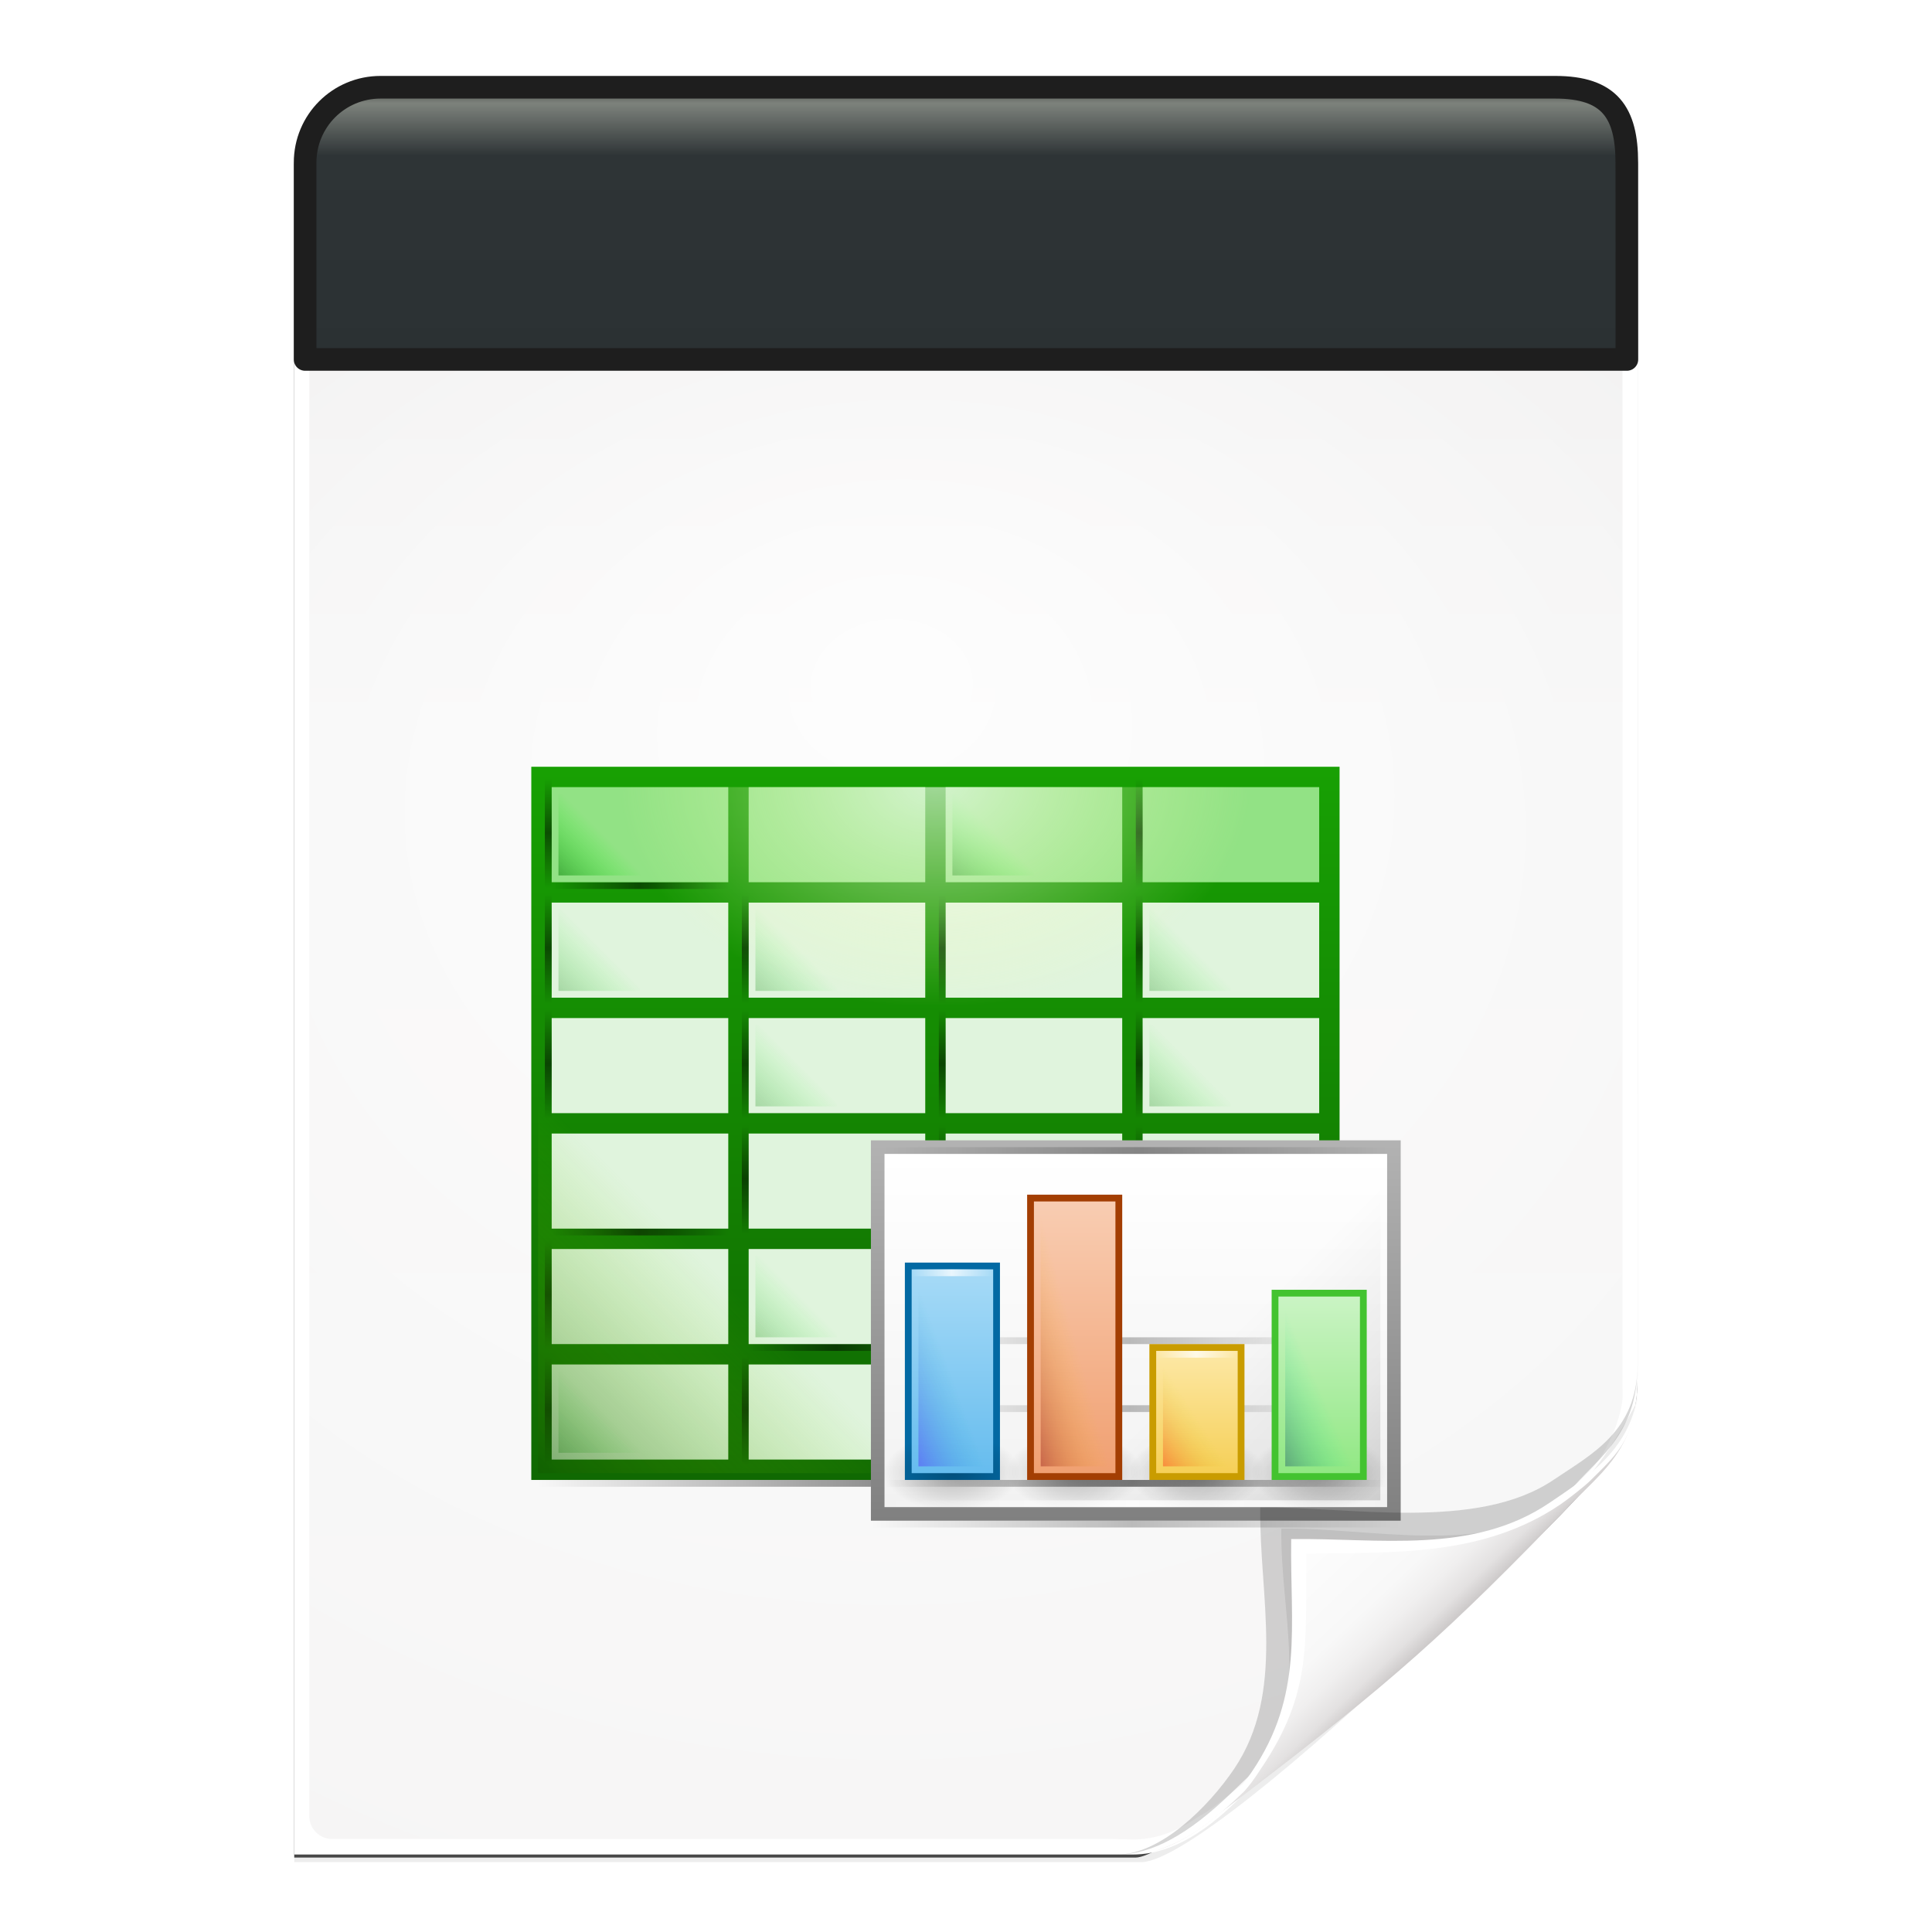 <svg height="256" width="256" xmlns="http://www.w3.org/2000/svg" xmlns:xlink="http://www.w3.org/1999/xlink">
  <defs>
    <linearGradient id="linearGradient1090" gradientTransform="matrix(0 1 -1 0 275.591 14.359)" gradientUnits="userSpaceOnUse" x1="-3.299" x2="33.769" y1="134.198" y2="134.198">
      <stop offset="0" stop-color="#363735"/>
      <stop offset=".071" stop-color="#7d827c"/>
      <stop offset=".259" stop-color="#2e3436"/>
      <stop offset="1" stop-color="#2b3133"/>
    </linearGradient>
    <linearGradient id="linearGradient921" gradientTransform="matrix(0 1 -1 0 276.001 -31.073)" gradientUnits="userSpaceOnUse" x1="46.419" x2="46.78" y1="41.73" y2="52.098">
      <stop offset="0" stop-color="#1d1e1d" stop-opacity="0"/>
      <stop offset="1" stop-color="#1e1e1e"/>
    </linearGradient>
    <filter id="filter3834" color-interpolation-filters="sRGB" height="1.064" width="1.081" x="-.04" y="-.032">
      <feGaussianBlur stdDeviation="1.501"/>
    </filter>
    <filter id="filter3826" color-interpolation-filters="sRGB" height="1.044" width="1.056" x="-.028" y="-.022">
      <feGaussianBlur stdDeviation="1.036"/>
    </filter>
    <linearGradient id="linearGradient4524-4" gradientUnits="userSpaceOnUse" x1="136.988" x2="136.988" y1="5.736" y2="238.537">
      <stop offset="0" stop-color="#eeecec"/>
      <stop offset=".4" stop-color="#f4f4f4"/>
      <stop offset="1" stop-color="#f6f5f5"/>
    </linearGradient>
    <filter id="filter1164" color-interpolation-filters="sRGB" height="1.096" width="1.09" x="-.045" y="-.048">
      <feGaussianBlur stdDeviation=".65"/>
    </filter>
    <radialGradient id="radialGradient5988-0" cx="64" cy="64.004" fx="63.793" fy="47.275" gradientTransform="matrix(3.368 -.169 .138 2.752 -103.406 -31.591)" gradientUnits="userSpaceOnUse" r="47.5">
      <stop offset="0" stop-color="#fff"/>
      <stop offset="1" stop-color="#fff" stop-opacity="0"/>
    </radialGradient>
    <clipPath id="clipPath6093-7">
      <path d="m17 8-0 112h61.5c1.675 0 3.914-.565 7-3.6 8.87-8.725 16.24-13.852 23.499-21.176 2.441-2.463 3.001-4.471 3.001-6.724v-80.5z"/>
    </clipPath>
    <filter id="filter6171-8" color-interpolation-filters="sRGB" height="2.022" width="1.956" x="-.478" y="-.511">
      <feGaussianBlur stdDeviation="10.141"/>
    </filter>
    <linearGradient id="linearGradient3895-3" gradientUnits="userSpaceOnUse" x1="174.752" x2="187.811" y1="205.248" y2="219.087">
      <stop offset="0" stop-color="#fcfcfc"/>
      <stop offset=".523" stop-color="#f8f8f8"/>
      <stop offset=".723" stop-color="#f0efef"/>
      <stop offset=".89" stop-color="#e3e1e1"/>
      <stop offset="1" stop-color="#cecbcb"/>
    </linearGradient>
    <linearGradient id="k">
      <stop offset="0" stop-color="#fff" stop-opacity="0"/>
      <stop offset=".493" stop-color="#fff"/>
      <stop offset="1" stop-color="#fff" stop-opacity="0"/>
    </linearGradient>
    <linearGradient id="m">
      <stop offset="0" stop-opacity="0"/>
      <stop offset=".493"/>
      <stop offset="1" stop-opacity="0"/>
    </linearGradient>
    <linearGradient id="p-6" gradientUnits="userSpaceOnUse" x1="569" x2="569" y1="-1607.644" y2="-1496.6">
      <stop offset="0" stop-color="#18a303"/>
      <stop offset="1" stop-color="#106802"/>
    </linearGradient>
    <linearGradient id="c-0" gradientTransform="matrix(.162 0 0 1 530.745 -391)" gradientUnits="userSpaceOnUse" x1="-17" x2="144" xlink:href="#m" y1="-1194.638" y2="-1194.638"/>
    <linearGradient id="e-6" gradientUnits="userSpaceOnUse" x1="529.25" x2="535.438" xlink:href="#k-2" y1="-1569.638" y2="-1575.826"/>
    <linearGradient id="k-2">
      <stop offset="0" stop-color="#008000"/>
      <stop offset="1" stop-color="#0f0" stop-opacity="0"/>
    </linearGradient>
    <linearGradient id="d-6" gradientUnits="userSpaceOnUse" x1="529.25" x2="535.438" xlink:href="#k-2" y1="-1586.638" y2="-1592.826"/>
    <linearGradient id="q-1" gradientUnits="userSpaceOnUse" x1="-526.002" x2="-553.893" y1="-1498.629" y2="-1526.52">
      <stop offset="0" stop-color="#125a00"/>
      <stop offset="1" stop-color="#69ce00" stop-opacity="0"/>
    </linearGradient>
    <linearGradient id="r-8" gradientTransform="matrix(.739 0 0 1 538.565 -303)" gradientUnits="userSpaceOnUse" x1="-17" x2="144" xlink:href="#m" y1="-1194.638" y2="-1194.638"/>
    <radialGradient id="s-7" cx="-1535.304" cy="-853" gradientTransform="matrix(-3.316 0 0 -4.65 -3490.73 -4550.95)" gradientUnits="userSpaceOnUse" r="10">
      <stop offset="0" stop-color="#fff"/>
      <stop offset="1" stop-color="#f5ffaa" stop-opacity="0"/>
    </radialGradient>
    <linearGradient id="t-9" gradientTransform="matrix(.484 0 0 1 583.236 -297)" gradientUnits="userSpaceOnUse" x1="-17" x2="144" xlink:href="#m" y1="-1194.638" y2="-1194.638"/>
    <linearGradient id="u-2" gradientUnits="userSpaceOnUse" x1="652.25" x2="652.25" y1="-1491.638" y2="-1548.138">
      <stop offset="0" stop-color="#808080"/>
      <stop offset="1" stop-color="#b3b3b3"/>
    </linearGradient>
    <linearGradient id="v" gradientTransform="matrix(1.897 0 0 2.6 -777.77 1271.82)" gradientUnits="userSpaceOnUse" x1="714" x2="714" y1="-1063.638" y2="-1083.638">
      <stop offset="0" stop-color="#f2f2f2"/>
      <stop offset="1" stop-color="#fff"/>
    </linearGradient>
    <radialGradient id="g-0" cx="152.333" cy="-754.638" gradientTransform="matrix(0 .378 -.665 0 85.14 -1556.34)" gradientUnits="userSpaceOnUse" r="15">
      <stop offset="0" stop-opacity=".502"/>
      <stop offset="1" stop-opacity="0"/>
    </radialGradient>
    <linearGradient id="f-2" gradientTransform="matrix(.379 0 0 1 589.44 -344)" gradientUnits="userSpaceOnUse" x1="-17" x2="144" xlink:href="#m" y1="-1194.638" y2="-1194.638"/>
    <linearGradient id="w" gradientUnits="userSpaceOnUse" x1="650.007" x2="626.762" y1="-1494.691" y2="-1517.935">
      <stop offset="0"/>
      <stop offset=".455" stop-opacity=".361"/>
      <stop offset="1" stop-opacity="0"/>
    </linearGradient>
    <linearGradient id="x" gradientTransform="matrix(1.714 0 0 3.333 -316.43 5092.43)" gradientUnits="userSpaceOnUse" x1="525.639" x2="525.639" y1="-1078.644" y2="-1068.787">
      <stop offset="0" stop-color="#63bbee"/>
      <stop offset="1" stop-color="#aadcf7"/>
    </linearGradient>
    <linearGradient id="y" gradientTransform="matrix(1.714 0 0 4.444 -298.43 6290.36)" gradientUnits="userSpaceOnUse" x1="525.639" x2="525.639" y1="-1078.644" y2="-1068.787">
      <stop offset="0" stop-color="#f09e6f"/>
      <stop offset="1" stop-color="#f9cfb5"/>
    </linearGradient>
    <linearGradient id="z" gradientTransform="matrix(1.714 0 0 2 -280.43 3654.91)" gradientUnits="userSpaceOnUse" x1="525.639" x2="525.639" y1="-1078.644" y2="-1068.787">
      <stop offset="0" stop-color="#f5ce53"/>
      <stop offset="1" stop-color="#fde9a9"/>
    </linearGradient>
    <linearGradient id="A" gradientTransform="matrix(1.714 0 0 2.889 -262.43 4613.26)" gradientUnits="userSpaceOnUse" x1="525.639" x2="525.639" y1="-1078.644" y2="-1068.787">
      <stop offset="0" stop-color="#8ee780"/>
      <stop offset="1" stop-color="#ccf4c6"/>
    </linearGradient>
    <linearGradient id="B" gradientTransform="matrix(.833 0 0 2.333 141.167 2160.52)" gradientUnits="userSpaceOnUse" x1="529.25" x2="535" y1="-1568.638" y2="-1574.638">
      <stop offset="0" stop-color="#4a00ff"/>
      <stop offset="1" stop-color="#00a0c1" stop-opacity="0"/>
    </linearGradient>
    <linearGradient id="C-3" gradientTransform="matrix(.833 0 0 3.167 159.167 3467.72)" gradientUnits="userSpaceOnUse" x1="529.25" x2="535" y1="-1568.638" y2="-1574.638">
      <stop offset="0" stop-color="#800000"/>
      <stop offset="1" stop-color="#ffc600" stop-opacity="0"/>
    </linearGradient>
    <linearGradient id="h-7" gradientTransform="matrix(.074 0 0 1 582.267 -334)" gradientUnits="userSpaceOnUse" x1="-17" x2="144" xlink:href="#k" y1="-1194.638" y2="-1194.638"/>
    <linearGradient id="D-9" gradientTransform="matrix(.46 0 0 1 584.814 -303)" gradientUnits="userSpaceOnUse" x1="-17" x2="144" xlink:href="#m" y1="-1194.638" y2="-1194.638"/>
    <linearGradient id="E-2" gradientTransform="matrix(.46 0 0 1 584.814 -300)" gradientUnits="userSpaceOnUse" x1="-17" x2="144" xlink:href="#k" y1="-1194.638" y2="-1194.638"/>
    <linearGradient id="F-2" gradientTransform="matrix(.833 0 0 2 195.167 1637.64)" gradientUnits="userSpaceOnUse" x1="529.25" x2="535" y1="-1568.638" y2="-1574.638">
      <stop offset="0" stop-color="#003362"/>
      <stop offset="1" stop-color="#00ff8c" stop-opacity="0"/>
    </linearGradient>
    <linearGradient id="G-9" gradientTransform="matrix(.833 0 0 1.333 177.167 591.88)" gradientUnits="userSpaceOnUse" x1="529.25" x2="535" y1="-1568.638" y2="-1574.638">
      <stop offset="0" stop-color="#f00"/>
      <stop offset="1" stop-color="#d3d300" stop-opacity="0"/>
    </linearGradient>
    <linearGradient id="i-7" gradientTransform="matrix(.46 0 0 1 -643.186 2740.28)" gradientUnits="userSpaceOnUse" x1="-17" x2="144" xlink:href="#m" y1="-1194.638" y2="-1194.638"/>
  </defs>
  <path d="m-128.811-19.056v112h56.188c5.115-.238 32.613-27.078 32.775-30.612.081-25.127.037-56.259.037-81.388z" filter="url(#filter3834)" opacity=".262" transform="matrix(2 0 0 2 296.61 60.848)"/>
  <path d="m-128.811-19.556v112.2h55.746c3.099 0 24.71-18.512 30.004-24.7 1.603-1.873 3.25-3.038 3.25-7.2v-80.3z" fill-opacity=".701" filter="url(#filter3826)" transform="matrix(2 0 0 2 296.61 60.848)"/>
  <path d="m38.988 21.736v224h111c3.351 0 7.829-1.129 14-7.2 17.74-17.45 32.481-27.704 46.998-42.352 4.881-4.925 6.002-8.942 6.002-13.448v-161z" fill="#fff" stroke-width="2"/>
  <path d="m41.988 23.736c-.68 0-1 .469-1 1v215.938c0 1.643 1.359 3 3 3h103.375c.106 0 1.621.047 3 .063 3.555-.08 6.264-1.507 8.712-3.187 2.104-.582 33.3-27.239 51.542-45.618 2.725-2.745 4.371-7.896 4.371-9.791l0-160.404c0-.645-.326-1-1-1z" fill="url(#linearGradient4524-4)" stroke-width="2"/>
  <path d="m41.988 23.736c-.68 0-1 .469-1 1v215.938c0 1.643 1.359 2.999 3 3l105.0.063c.106 0 6.548-.016 7.927 0 13.082-9.007 37.275-31.907 55.165-49.91 2.954-3.313.915-.74 2.908-3.215l0-165.875c0-.645-.326-1-1-1z" fill="url(#radialGradient5988-0)" opacity=".847" stroke-width="2"/>
  <g transform="matrix(.9 0 0 .9 -402.1 1543.974)">
    <path d="m525-1602.638v105h119v-105z" fill="url(#p-6)"/>
    <use height="1085" transform="translate(29 51)" width="5033" xlink:href="#Z"/>
    <use height="1085" transform="translate(0 34)" width="5033" xlink:href="#Z"/>
    <path id="W" d="m528-1585.638h26v1h-26z" fill="url(#c-0)" opacity=".5"/>
    <use height="1085" transform="matrix(0 .615 -1 0 -999.638 -1925.56)" width="5033" xlink:href="#W"/>
    <path id="X" d="m528-1599.638h26v14h-26z" fill="#92e285"/>
    <use height="1085" transform="translate(29)" width="5033" xlink:href="#X"/>
    <use height="1085" transform="translate(58)" width="5033" xlink:href="#X"/>
    <use height="1085" transform="translate(87)" width="5033" xlink:href="#X"/>
    <path id="Y" d="m529-1598.638h12v12h-12z" fill="url(#d-6)" opacity=".5" stroke-width="15.997"/>
    <use height="1085" transform="matrix(0 .615 -1 0 -1057.64 -1925.56)" width="5033" xlink:href="#W"/>
    <g id="Z">
      <use height="1085" transform="translate(0 17)" width="5033" xlink:href="#W"/>
      <path d="m528-1582.638h26v14h-26z" fill="#e0f4dd"/>
      <path d="m529-1581.638h12v12h-12z" fill="url(#e-6)" opacity=".25" stroke-width="15.997"/>
      <use height="1085" transform="matrix(0 .615 -1 0 -1057.64 -1908.56)" width="5033" xlink:href="#W"/>
    </g>
    <use height="1085" transform="matrix(0 .615 -1 0 -1028.64 -1925.56)" width="5033" xlink:href="#W"/>
    <use id="aa" height="1085" transform="translate(29)" width="5033" xlink:href="#Y"/>
    <use id="ab" height="1085" transform="translate(29)" width="5033" xlink:href="#aa"/>
    <use height="1085" transform="matrix(0 .615 -1 0 -970.638 -1925.56)" width="5033" xlink:href="#W"/>
    <use height="1085" transform="translate(29)" width="5033" xlink:href="#ab"/>
    <use height="1085" transform="translate(29 34)" width="5033" xlink:href="#Z"/>
    <use height="1085" transform="translate(29)" width="5033" xlink:href="#Z"/>
    <use height="1085" transform="translate(58)" width="5033" xlink:href="#Z"/>
    <use height="1085" transform="translate(87)" width="5033" xlink:href="#Z"/>
    <use height="1085" transform="translate(0 17)" width="5033" xlink:href="#Z"/>
    <use height="1085" transform="translate(29 17)" width="5033" xlink:href="#Z"/>
    <use height="1085" transform="translate(58 17)" width="5033" xlink:href="#Z"/>
    <use height="1085" transform="translate(87 17)" width="5033" xlink:href="#Z"/>
    <use height="1085" transform="translate(0 51)" width="5033" xlink:href="#Z"/>
    <use height="1085" transform="translate(0 68)" width="5033" xlink:href="#Z"/>
    <use height="1085" transform="translate(29 68)" width="5033" xlink:href="#Z"/>
    <path d="m-586-1558.638h60v60h-60z" fill="url(#q-1)" opacity=".5" transform="scale(-1 1)"/>
    <use height="1085" transform="translate(87 34)" width="5033" xlink:href="#Z"/>
    <use height="1085" transform="translate(58 34)" width="5033" xlink:href="#Z"/>
    <path d="m526-1497.638h119v1h-119z" fill="url(#r-8)" opacity=".5"/>
    <rect fill="url(#s-7)" height="93" opacity=".6" rx="2" transform="matrix(0 -1 -1 0 0 0)" width="32" x="1567.638" y="-631"/>
    <path d="m575-1491.638h78v1h-78z" fill="url(#t-9)" opacity=".25"/>
    <path d="m575-1547.638h78v56h-78z" fill="url(#u-2)"/>
    <path d="m577-1545.638h74v52h-74z" fill="url(#v)"/>
    <use height="1085" transform="translate(18)" width="5033" xlink:href="#ad"/>
    <use height="1085" transform="translate(36)" width="5033" xlink:href="#ad"/>
    <use height="1085" transform="translate(54)" width="5033" xlink:href="#ad"/>
    <use height="1085" transform="translate(0 30)" width="5033" xlink:href="#ac"/>
    <use height="1085" transform="translate(0 10)" width="5033" xlink:href="#ac"/>
    <path d="m600-1544.638h50v50h-50z" fill="url(#w)" opacity=".15"/>
    <use height="1085" transform="translate(0 20)" width="5033" xlink:href="#ac"/>
    <path d="m580-1529.638h14v32h-14z" fill="#0369a3"/>
    <path id="ac" d="m583-1538.638h61v1h-61z" fill="url(#f-2)" opacity=".25"/>
    <path d="m598-1539.638h14v42h-14z" fill="#a33e03"/>
    <path d="m616-1517.638h14v20h-14z" fill="#c99c00"/>
    <path d="m634-1525.638h14v28h-14z" fill="#43c330"/>
    <path id="ad" d="m577.57-1503.638h18.86c.315 0 .57 1.508.57 3.382v3.237c0 1.874-.255 3.382-.57 3.382h-18.86c-.315 0-.57-1.508-.57-3.38v-3.238c0-1.874.255-3.382.57-3.382z" fill="url(#g-0)" opacity=".5"/>
    <path d="m581 1498.638h12v30h-12z" fill="url(#x)" transform="scale(1 -1)"/>
    <path d="m599 1498.638h12v40h-12z" fill="url(#y)" transform="scale(1 -1)"/>
    <path d="m617 1498.638h12v18h-12z" fill="url(#z)" transform="scale(1 -1)"/>
    <path d="m635 1498.638h12v26h-12z" fill="url(#A)" transform="scale(1 -1)"/>
    <path d="m582-1527.638h10v28h-10z" fill="url(#B)" opacity=".35"/>
    <path d="m600-1537.638h10v38h-10z" fill="url(#C-3)" opacity=".35"/>
    <path id="ae" d="m581-1528.638h12v1h-12z" fill="url(#h-7)" opacity=".75"/>
    <path d="m577-1497.638h74v1h-74z" fill="url(#D-9)" opacity=".5"/>
    <path d="m577-1494.638h74v1h-74z" fill="url(#E-2)" opacity=".75"/>
    <path d="m636-1523.638h10v24h-10z" fill="url(#F-2)" opacity=".35"/>
    <path d="m618-1515.638h10v16h-10z" fill="url(#G-9)" opacity=".35"/>
    <path id="af" d="m-651 1545.638h74v1h-74z" fill="url(#i-7)" opacity=".25" transform="scale(-1)"/>
    <use height="1085" transform="translate(0 53)" width="5033" xlink:href="#af"/>
    <use height="1085" transform="translate(18 -10)" width="5033" xlink:href="#ae"/>
    <use height="1085" transform="translate(36 12)" width="5033" xlink:href="#ae"/>
    <use height="1085" transform="translate(54 4)" width="5033" xlink:href="#ae"/>
  </g>
  <path d="m-39.811 59.947c0 4.465-3.067 5.979-5.55 7.662-5.109 3.465-13.669 1.757-19.45 1.838-.081 5.781 1.723 12.232-1.742 17.34-1.684 2.482-4.848 5.66-7.758 5.66 2.318 0 4.743-1.335 7.584-4.085 9.142-8.849 14.367-11.135 22.673-20.298 1.919-2.117 4.243-3.642 4.243-8.118z" filter="url(#filter1164)" opacity=".4" transform="matrix(2 0 0 2 296.61 60.848)"/>
  <path clip-path="url(#clipPath6093-7)" d="m114.4 82.503c0 4.465-4.997 12.61-7.48 14.294-5.109 3.465-12.739 1.525-18.52 1.606-.081 5.781 1.966 11.305-1.499 16.413-1.684 2.482-9.791 8.687-12.701 8.687-2.091 1.534 3.488 8.211 6.735 5.32 9.502-8.461 35.132-30.023 43.351-39.263 2.04-2.294-4.905-9.845-9.886-7.057z" filter="url(#filter6171-8)" opacity=".277" transform="matrix(2 0 0 2 -7.012 5.736)"/>
  <path d="m216.988 182.742c0 8.931-5.595 12.82-10.559 16.187-10.217 6.93-21.878 6.651-33.441 6.813-.162 11.562.332 19.009-6.598 29.226-3.367 4.964-10.581 10.774-16.402 10.774 4.636 0 8.888-3.363 15.168-8.17 19.079-14.601 26.409-20.969 43.346-38.595 3.959-4.12 8.486-7.284 8.486-16.235z" fill="url(#linearGradient3895-3)"/>
  <path d="m217.026 184.161c-.633 7.798-7.046 11.806-11.7 14.963-10.217 6.93-22.675 4.65-34.237 4.812-.162 11.562 1.705 20.633-5.225 30.85-2.946 4.344-8.199 9.32-13.525 10.5 3.961-.725 7.77-3.323 12.537-7.938.678-.777 1.149-1.358 2.212-3 6.93-10.217 5.847-16.931 6.009-28.494 11.562-.162 23.436.424 33.653-6.506.931-.631 3.188-2.376 4.013-3.2 3.073-3.073 5.803-5.227 6.263-11.988zm-64.688 61.125c-.315.07-.627.083-.938.125.314-.034.621-.067.938-.125z" fill="#fff"/>
  <path d="m215.562 21.556.008 26.072h-175.141v-26.072c0-5.537 4.458-9.995 9.995-9.995h155.641c7.22 0 9.494 3.338 9.496 9.995z" fill="url(#linearGradient1090)" stroke="url(#linearGradient921)" stroke-linecap="round" stroke-linejoin="round" stroke-width="3"/>
</svg>
